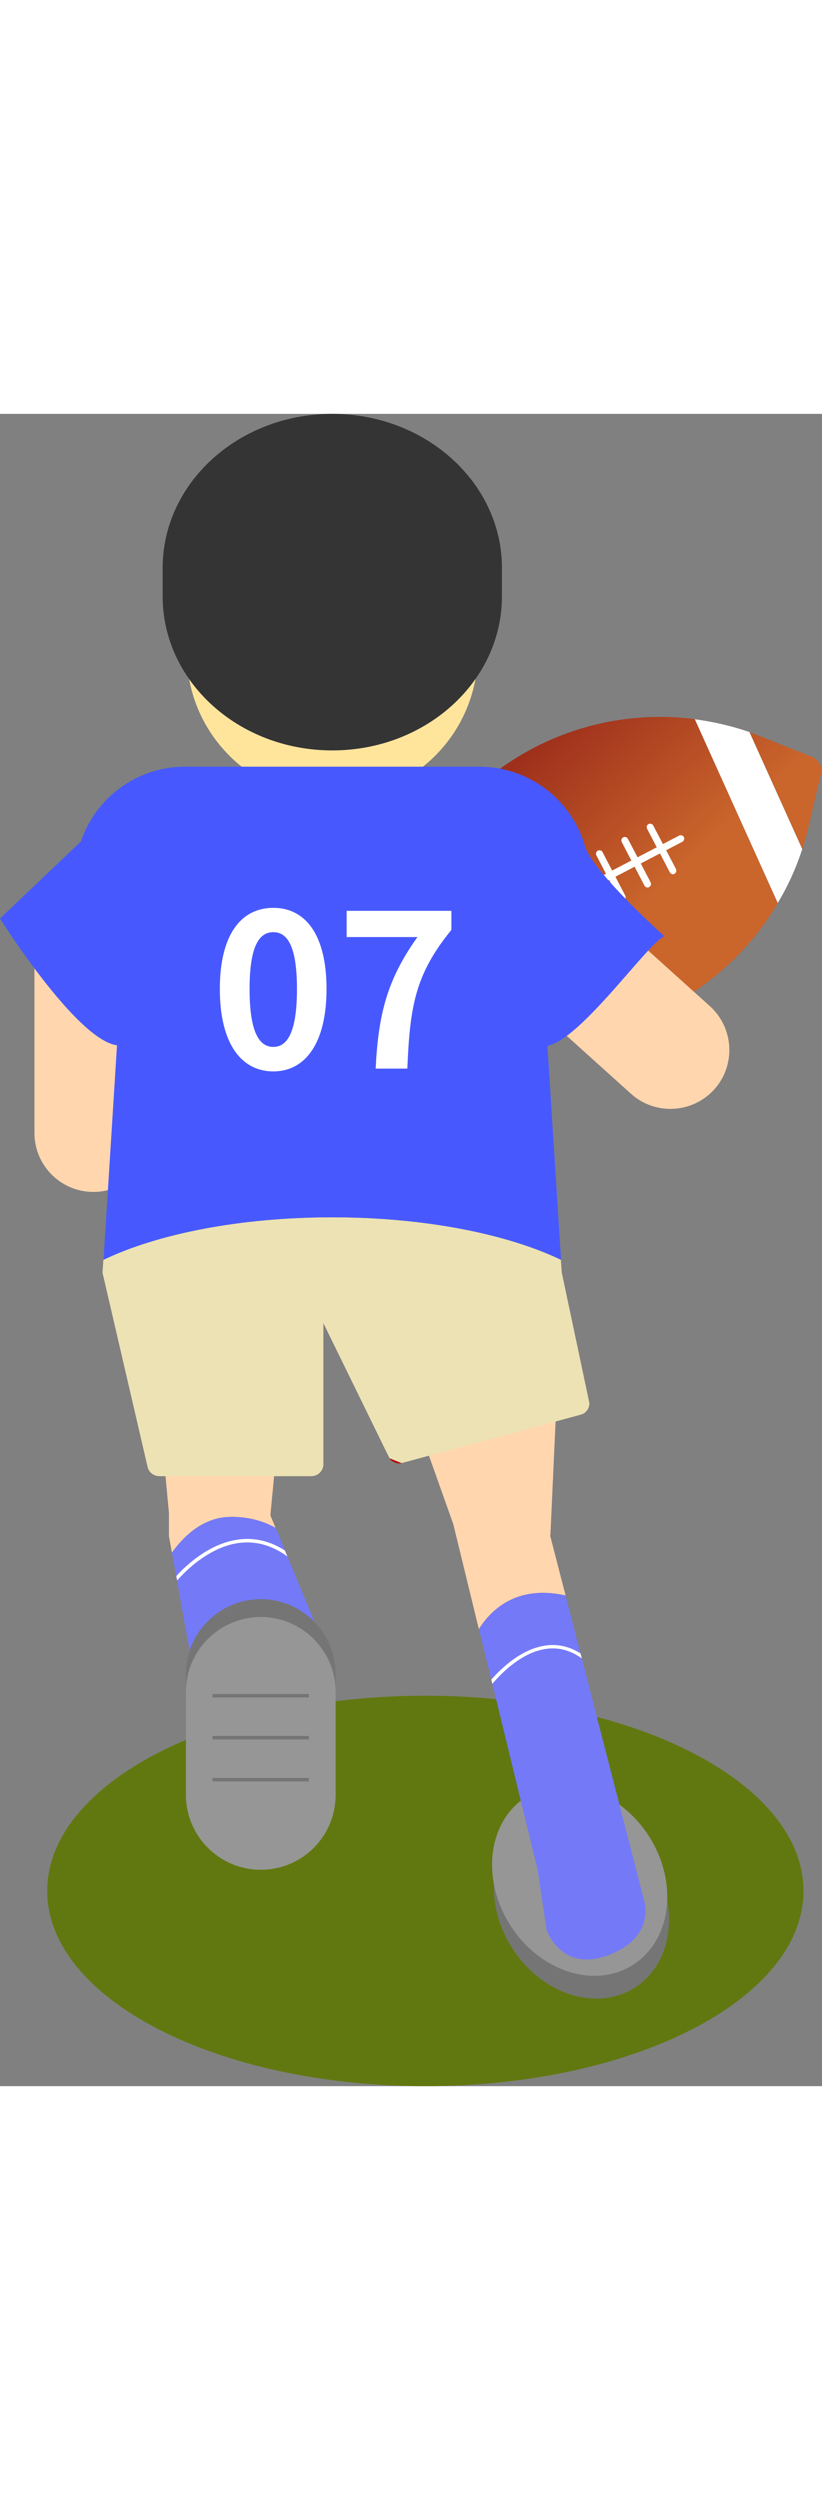 <svg width="49" height="149" viewBox="0 0 470 956" fill="none" xmlns="http://www.w3.org/2000/svg">
<rect x="0" y="0" width="470" height="956" fill="#808080" stroke="none"/>
<path d="M243.2 956C362.604 956 459.4 906.035 459.4 844.4C459.4 782.765 362.604 732.8 243.2 732.8C123.796 732.8 27 782.765 27 844.4C27 906.035 123.796 956 243.2 956Z" fill="#617810"/>
<path d="M382.4 338.9C408.6 325.2 430.1 304.6 444.7 279.7L397.3 174.5C366 170.5 333.8 176 305.3 190.9C275.8 206.2 252.3 230.5 237.7 259.8L285.7 354.6C318.5 359.9 352.5 354.6 382.4 338.9Z" fill="url(#paint0_linear)"/>
<path d="M462.3 236L469.4 205.8C470.3 201.7 468.2 197.6 464.3 196.1L435.5 184.6C433.2 183.7 430.9 182.8 428.6 182L458.8 248.9C460.1 244.6 461.3 240.3 462.3 236Z" fill="url(#paint1_linear)"/>
<path d="M218.4 324.2C217.5 328.3 219.6 332.4 223.5 333.9L252.3 345.4C252.4 345.5 252.5 345.4 252.7 345.5L225.9 292.4C225.8 292.9 225.6 293.3 225.5 293.8L218.4 324.2Z" fill="url(#paint2_linear)"/>
<path d="M458.7 248.8L428.5 181.9C418.3 178.4 407.9 176 397.3 174.6L444.7 279.6C450.5 270 455.2 259.6 458.7 248.8Z" fill="white"/>
<path d="M285.7 354.7L237.7 259.9C232.6 270.2 228.5 281.2 225.8 292.6L252.6 345.7C263.4 349.8 274.6 352.8 285.7 354.7Z" fill="white"/>
<path d="M294.5 294.4C293.8 294.4 293.1 294 292.7 293.3C292.2 292.3 292.6 291.1 293.5 290.6L388.3 241.1C389.3 240.6 390.5 241 391 241.9C391.5 242.9 391.1 244.1 390.2 244.6L295.4 294.1C295.2 294.3 294.9 294.4 294.5 294.4Z" fill="white"/>
<path d="M384.8 263.2C384.1 263.2 383.4 262.8 383 262.1L370 237.2C369.5 236.2 369.9 235 370.8 234.5C371.8 234 373 234.4 373.5 235.3L386.5 260.2C387 261.2 386.6 262.4 385.7 262.9C385.4 263.1 385.1 263.2 384.8 263.2Z" fill="white"/>
<path d="M370.3 270.8C369.6 270.8 368.9 270.4 368.5 269.7L355.5 244.8C355 243.8 355.4 242.6 356.3 242.1C357.3 241.6 358.5 242 359 242.9L372 267.8C372.5 268.8 372.1 270 371.2 270.5C370.9 270.7 370.6 270.8 370.3 270.8Z" fill="white"/>
<path d="M355.8 278.4C355.1 278.4 354.4 278 354 277.3L341 252.4C340.5 251.4 340.9 250.2 341.8 249.7C342.8 249.2 344 249.6 344.5 250.5L357.5 275.4C358 276.4 357.6 277.6 356.7 278.1C356.4 278.3 356.1 278.4 355.8 278.4Z" fill="white"/>
<path d="M341.1 286C340.4 286 339.7 285.6 339.3 284.9L326.4 259.9C325.9 258.9 326.3 257.7 327.3 257.2C328.3 256.7 329.5 257.1 330 258.1L342.9 283.1C343.4 284.1 343 285.3 342 285.8C341.7 285.9 341.4 286 341.1 286Z" fill="white"/>
<path d="M326.6 293.5C325.9 293.5 325.2 293.1 324.8 292.4L311.8 267.5C311.3 266.5 311.7 265.3 312.6 264.8C313.6 264.3 314.8 264.7 315.3 265.6L328.3 290.5C328.8 291.5 328.4 292.7 327.5 293.2C327.2 293.5 326.9 293.5 326.6 293.5Z" fill="white"/>
<path d="M312.1 301.1C311.4 301.1 310.7 300.7 310.3 300L297.3 275.1C296.8 274.1 297.2 272.9 298.1 272.4C299.1 271.9 300.3 272.3 300.8 273.2L313.8 298.1C314.3 299.1 313.9 300.3 313 300.8C312.7 301.1 312.4 301.1 312.1 301.1Z" fill="white"/>
<path d="M130.7 630.6C142.4 630.2 151.4 633.4 157.6 636.9L154.6 629.7L166.3 505.8L84.7 501.6L96.6 628.3V641.6L98.3 651C104 643 114.9 631.2 130.7 630.6Z" fill="#FFD6AE"/>
<path d="M184.9 703.1L157.7 636.9C151.5 633.4 142.5 630.2 130.8 630.6C114.9 631.2 104 643 98.3 651L109.8 714.7L184.9 703.1Z" fill="#7479F8"/>
<path d="M190 187.1C144 187.1 106.8 149.8 106.8 103.9V136.6C106.8 182.6 144.1 219.8 190 219.8C236 219.8 273.2 182.5 273.2 136.6V103.9C273.2 149.9 235.9 187.1 190 187.1Z" fill="#FFE59C"/>
<path d="M190 0C136.4 0 93 39.5 93 88.1V104.3C93 153 136.4 192.4 190 192.4C243.6 192.4 287 152.9 287 104.3V88.1C287 39.5 243.5 0 190 0Z" fill="#343434"/>
<path d="M314.7 641.1L261.2 640.4L210 496.4L320.5 514.4L314.7 641.1Z" fill="#FFD6AE"/>
<path d="M222.6 597L221.6 595C221.9 595.7 222.2 596.4 222.6 597Z" fill="#4C2B0D"/>
<path d="M332.5 572L331 572.4C331.5 572.4 332 572.2 332.5 572Z" fill="#4C2B0D"/>
<path d="M91.2 607.3C88.2 607.3 85.7 605.4 84.7 602.7L91.2 607.3Z" fill="#BE0002"/>
<path d="M228.3 600C228.7 600 229.1 600 229.6 599.9L222.6 597.1C223.9 598.8 226 600 228.3 600Z" fill="#BE0002"/>
<path d="M84.7 602.7L84.3 601.2C84.4 601.7 84.5 602.2 84.7 602.7Z" fill="#B6E263"/>
<path d="M336.8 564.7L336.6 563.6L321.2 490.9L320.7 483.6C289.7 468.7 242.6 459.3 189.9 459.3C137.2 459.3 90.1 468.8 59.1 483.6L58.6 490.9L84.2 601.2L84.6 602.7C85.5 605.4 88.1 607.3 91.1 607.3H178C181.7 607.3 184.7 604.4 184.9 600.8V600V519.8L221.7 595L222.7 597L229.7 599.8L230.8 599.5L331.1 572.4L332.6 572C335.2 571 337 568.5 337 565.5C336.9 565.3 336.8 565 336.8 564.7Z" fill="#EDE2B4"/>
<path d="M149.1 822.1C125.5 822.1 106.3 802.9 106.3 779.3V720.4C106.3 696.8 125.5 677.6 149.1 677.6C172.7 677.6 191.9 696.8 191.9 720.4V779.3C191.9 803 172.8 822.1 149.1 822.1Z" fill="#757575"/>
<path d="M149.1 832.3C125.5 832.3 106.3 813.1 106.3 789.5V730.6C106.3 707 125.5 687.8 149.1 687.8C172.7 687.8 191.9 707 191.9 730.6V789.5C191.9 813.2 172.8 832.3 149.1 832.3Z" fill="#969696"/>
<path d="M176.6 731.8H121.5V733.8H176.6V731.8Z" fill="#757575"/>
<path d="M176.6 755.8H121.5V757.8H176.6V755.8Z" fill="#757575"/>
<path d="M176.6 779.8H121.5V781.8H176.6V779.8Z" fill="#757575"/>
<path d="M362.772 899.806C384.792 885.954 389.077 853.161 372.343 826.559C355.609 799.958 324.193 789.623 302.174 803.474C280.154 817.326 275.869 850.12 292.603 876.721C309.337 903.322 340.752 913.658 362.772 899.806Z" fill="#757575"/>
<path d="M361.736 886.782C383.756 872.93 388.041 840.136 371.307 813.535C354.573 786.934 323.158 776.598 301.138 790.45C279.118 804.302 274.833 837.095 291.567 863.697C308.301 890.298 339.717 900.633 361.736 886.782Z" fill="#969696"/>
<path d="M323.4 675.5L309.5 621.7L259.2 634.8L273.8 694.7C279.9 684.9 294.5 669 323.4 675.5Z" fill="#FFD6AE"/>
<path d="M368.3 849.9L323.4 675.5C294.5 669 279.9 684.9 273.9 694.7L307.4 832.3L312.5 866.5C312.5 866.5 320.6 891.4 347.9 881.1C375.2 870.8 368.3 849.9 368.3 849.9Z" fill="#7479F8"/>
<path d="M312.4 706C319.5 705 326.3 706.9 332.7 711.5L331.9 708.6C325.7 704.7 319 703.1 312.1 704.1C298.5 705.9 287.1 716.6 280.9 723.6L281.5 726C287.3 719.2 298.9 707.8 312.4 706Z" fill="white"/>
<path d="M138.3 645.3C147.3 644.5 156.1 647.2 164.3 653.2L162.9 649.8C155 644.7 146.8 642.6 138.2 643.3C120.8 644.8 106.8 657.8 100.8 664.4L101.3 666.9C106.4 661.1 120.7 646.8 138.3 645.3Z" fill="white"/>
<path d="M408.4 386.2C395.9 400 374.6 401.1 360.8 388.7L306.2 339.5C292.4 327 291.3 305.7 303.7 291.9C316.2 278.1 337.5 277 351.3 289.4L405.9 338.6C419.7 351.1 420.8 372.4 408.4 386.2Z" fill="#FFD6AE"/>
<path d="M53.4 444.8C34.8 444.8 19.7 429.7 19.7 411.1V285.8C19.7 267.2 34.8 252.1 53.4 252.1C72 252.1 87.1 267.2 87.1 285.8V411.1C87.1 429.8 72 444.8 53.4 444.8Z" fill="#FFD6AE"/>
<path d="M379.9 298.7C379.9 298.7 338.9 261.9 334.4 247C334.3 246.6 334.1 246.1 334 245.7C333.8 245.2 333.8 244.9 333.8 244.9L333.6 244.3C325.2 219.5 301.7 201.7 274.1 201.7H206.3H173.6H105.8C80.6 201.7 58.9 216.5 48.9 237.9L48.8 238.1C47.9 240.1 47 242.2 46.3 244.4L0 288.5C0 288.5 43.5 357.8 66.9 361L59.2 483.6C90.2 468.7 137.3 459.3 190 459.3C242.7 459.3 289.8 468.8 320.8 483.6L313 361.3C332.4 357.6 371.1 301.6 379.9 298.7Z" fill="#4759FE"/>
<path d="M125.7 328.8C125.7 297.6 137.9 282.4 156.3 282.4C174.6 282.4 186.7 297.7 186.7 328.8C186.7 359.8 174.5 375.9 156.3 375.9C137.9 375.9 125.7 359.9 125.7 328.8ZM169.8 328.8C169.8 303.6 164 296.3 156.3 296.3C148.5 296.3 142.7 303.6 142.7 328.8C142.7 354.1 148.5 361.9 156.3 361.9C164 361.9 169.8 354.1 169.8 328.8Z" fill="white"/>
<path d="M238.7 299.1H198.2V284.1H258.1V295C237.2 320.6 234.4 339 232.9 374.3H214.8C216.3 342.9 221.6 323 238.7 299.1Z" fill="white"/>
<defs>
<linearGradient id="paint0_linear" x1="361.029" y1="285.938" x2="282.204" y2="200.028" gradientUnits="userSpaceOnUse">
<stop stop-color="#CA652C"/>
<stop offset="1" stop-color="#9B2C1A"/>
</linearGradient>
<linearGradient id="paint1_linear" x1="447.51" y1="206.589" x2="368.684" y2="120.679" gradientUnits="userSpaceOnUse">
<stop stop-color="#CA652C"/>
<stop offset="1" stop-color="#9B2C1A"/>
</linearGradient>
<linearGradient id="paint2_linear" x1="273.098" y1="366.619" x2="194.272" y2="280.708" gradientUnits="userSpaceOnUse">
<stop stop-color="#CA652C"/>
<stop offset="1" stop-color="#9B2C1A"/>
</linearGradient>
</defs>
</svg>

